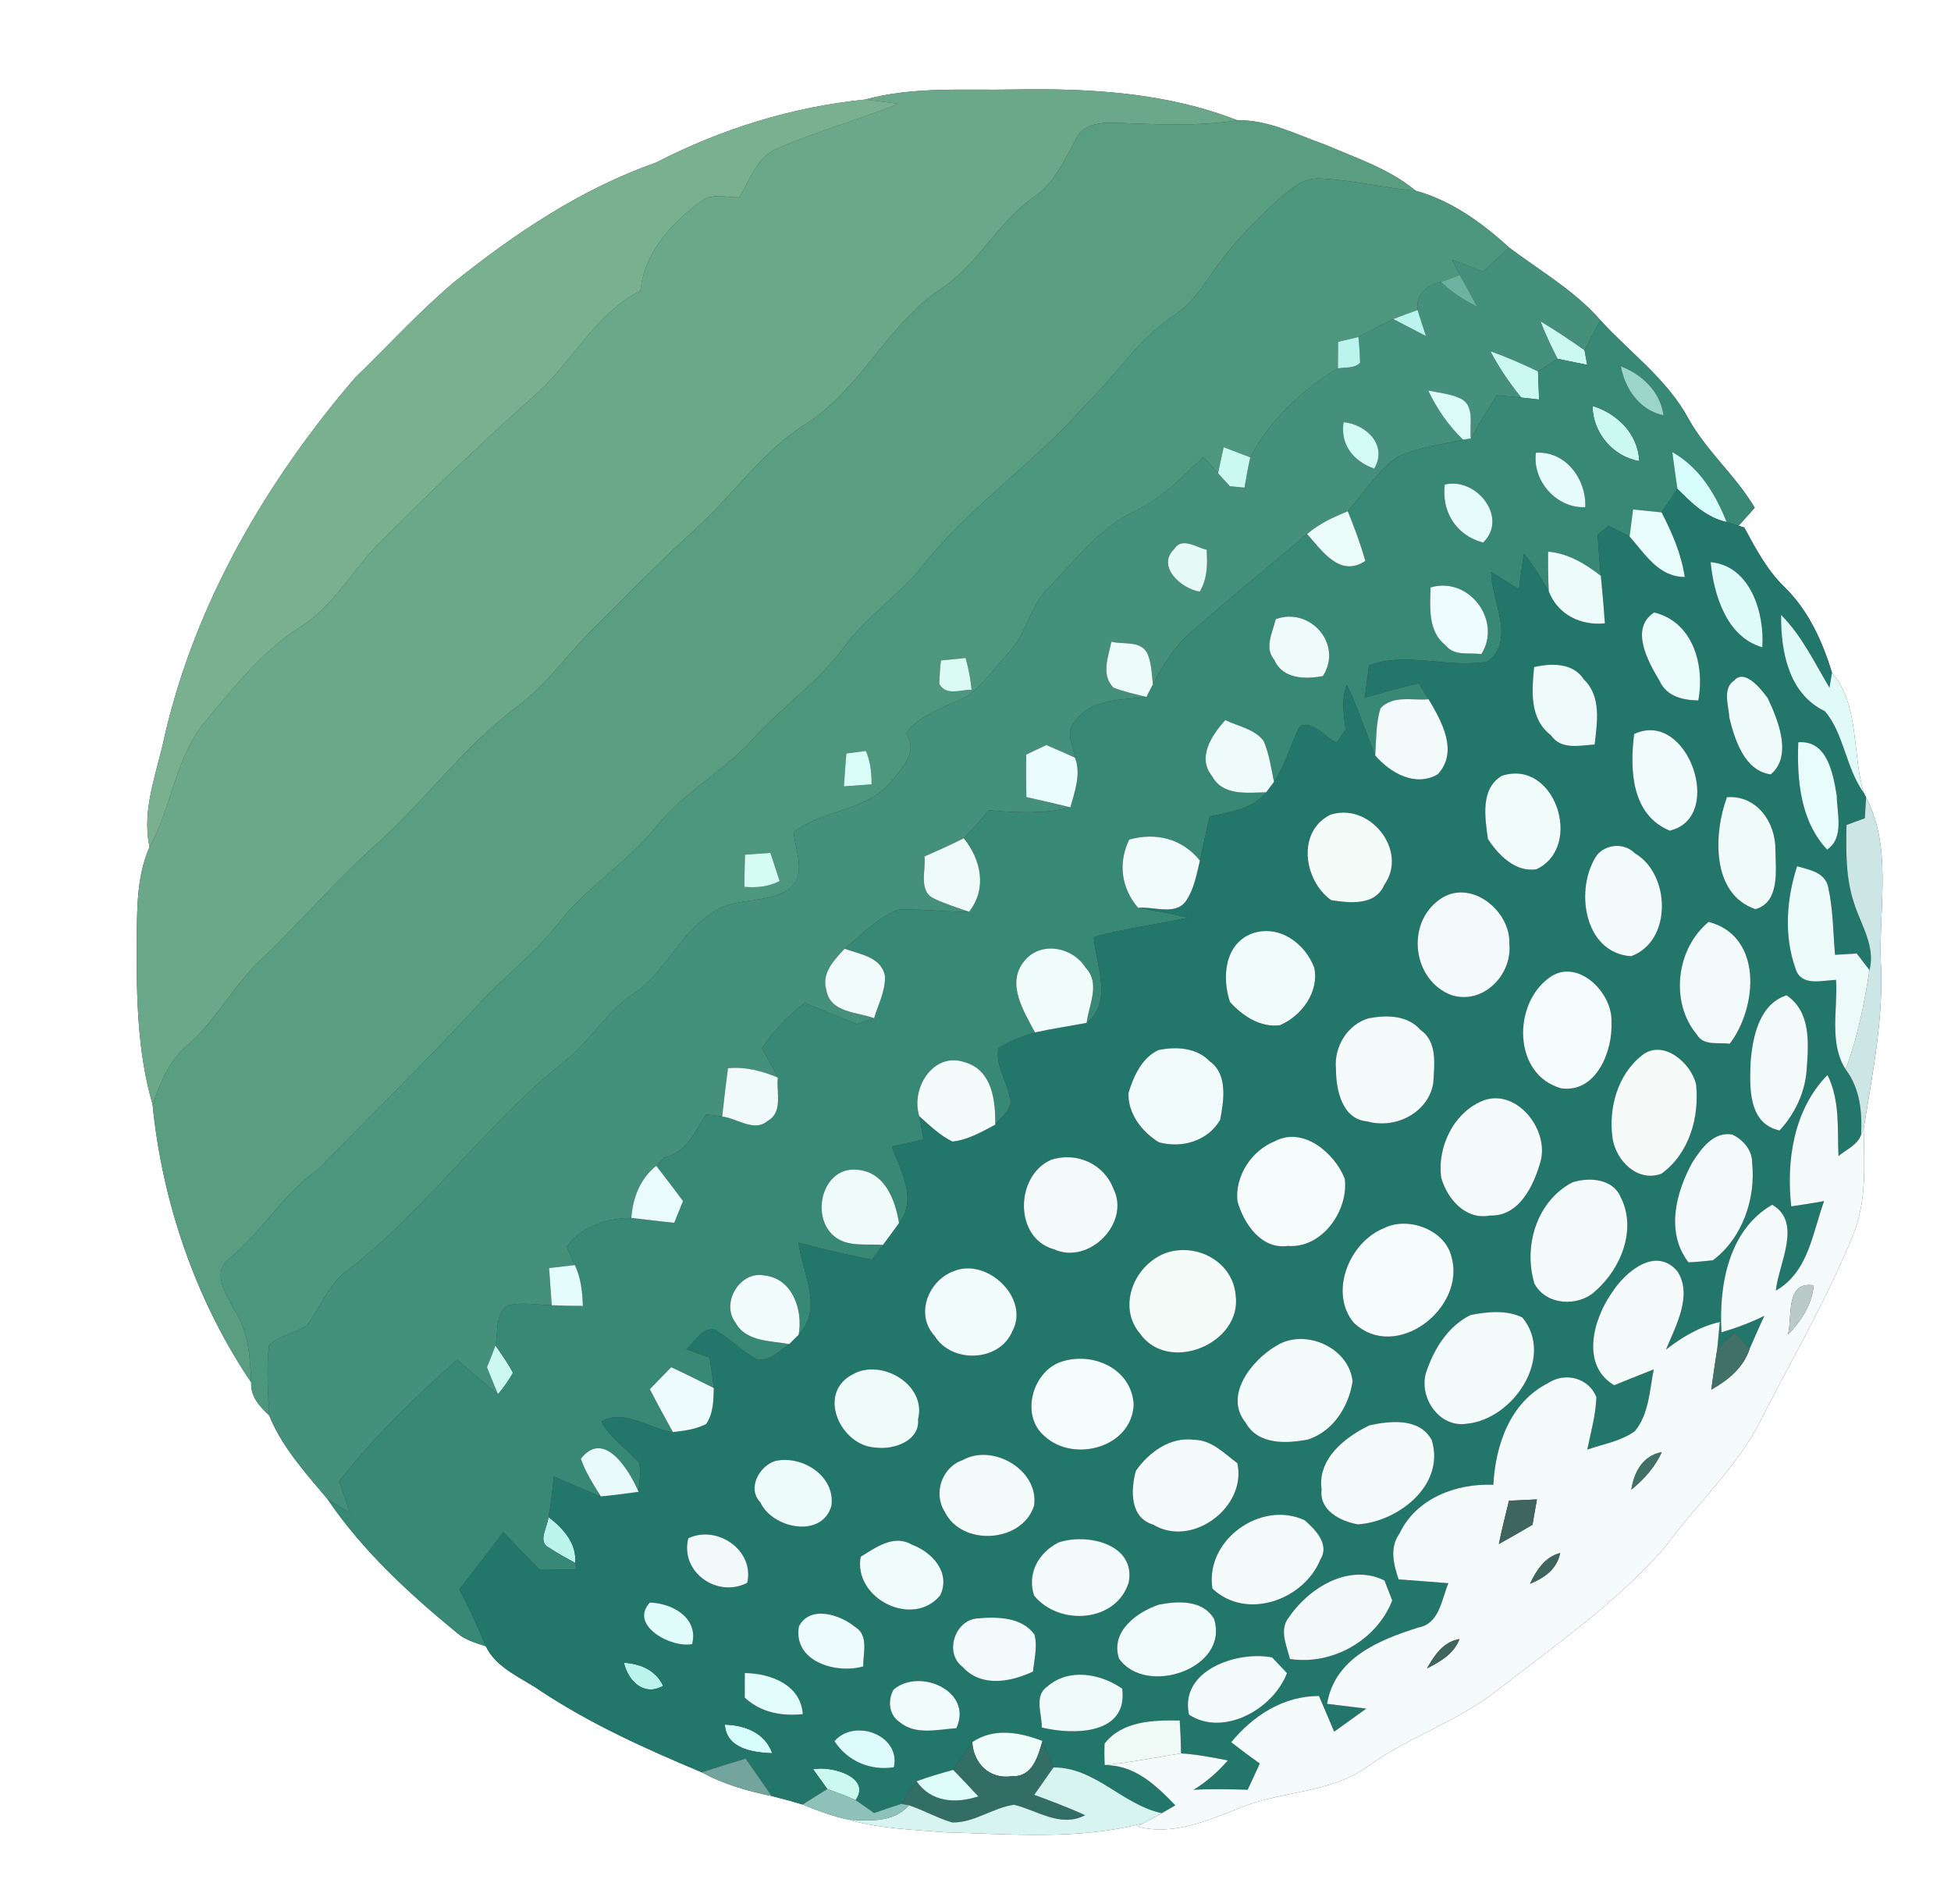 <?xml version="1.0" encoding="UTF-8" ?>
<!DOCTYPE svg PUBLIC "-//W3C//DTD SVG 1.1//EN" "http://www.w3.org/Graphics/SVG/1.1/DTD/svg11.dtd">
<svg width="250pt" height="244pt" viewBox="0 0 250 244" version="1.1" xmlns="http://www.w3.org/2000/svg">
<rect x="0" y="0" width="250" height="244" fill="#333333" stroke="none"/>
<g id="#ffffffff">
<path fill="#ffffff" opacity="1.00" d=" M 0.00 0.00 L 250.00 0.00 L 250.00 244.00 L 0.00 244.00 L 0.00 0.00 M 110.85 12.76 C 101.52 13.69 92.38 16.54 84.05 20.84 C 74.49 24.19 65.99 29.91 58.13 36.20 C 53.64 40.00 49.68 44.37 45.45 48.46 C 34.15 61.67 25.08 77.15 21.12 94.21 C 20.16 98.92 18.11 103.68 19.16 108.54 C 17.43 112.45 17.58 116.83 17.51 121.01 C 17.50 127.87 17.61 134.89 19.55 141.53 C 20.79 154.11 25.10 166.67 32.19 177.17 C 32.08 178.95 33.28 180.26 34.49 181.38 C 36.11 185.40 39.17 188.80 41.95 192.09 C 46.47 198.75 52.42 204.22 58.60 209.29 C 59.64 210.19 60.98 210.54 62.25 210.97 C 63.63 213.84 66.90 215.02 69.37 216.75 C 75.80 220.99 82.83 224.15 89.92 227.12 C 92.71 228.65 95.78 229.53 98.88 230.16 C 100.21 230.49 101.53 230.85 102.85 231.25 C 104.76 232.04 106.72 232.76 108.75 233.19 C 112.75 234.36 116.94 234.46 121.06 234.81 C 129.54 235.03 138.14 235.84 146.46 233.66 L 145.71 234.07 C 150.19 235.28 154.61 233.36 158.71 231.76 C 164.09 229.45 170.43 229.89 175.31 226.34 C 180.46 222.61 186.65 220.66 191.68 216.75 C 199.15 210.94 207.06 205.47 213.32 198.30 C 217.11 193.12 221.91 188.68 225.08 183.05 C 229.24 174.82 233.97 166.85 237.44 158.28 C 239.24 153.97 238.87 149.19 238.81 144.63 C 239.95 137.46 241.44 130.24 240.99 122.94 C 240.81 116.09 242.42 108.41 239.12 102.20 L 238.83 101.61 C 237.28 96.55 238.34 90.46 234.75 86.21 C 233.53 82.21 231.73 78.23 228.70 75.27 C 226.45 73.10 224.97 70.32 223.51 67.60 L 222.78 67.38 C 223.30 66.80 224.33 65.64 224.85 65.07 C 222.41 60.94 218.65 57.81 216.33 53.61 C 213.60 48.57 208.85 45.19 205.07 41.03 C 201.76 37.23 197.34 34.72 193.37 31.72 C 189.95 28.58 185.94 25.68 181.41 24.45 C 178.01 21.63 173.77 20.25 169.77 18.53 C 166.13 17.26 162.50 15.32 158.56 15.42 C 149.54 11.87 139.61 11.30 130.00 11.47 C 123.61 11.60 117.10 11.05 110.85 12.76 Z" />
</g>
<g id="#6ba889ff">
<path fill="#6ba889" opacity="1.00" d=" M 110.85 12.76 C 117.10 11.05 123.61 11.60 130.00 11.47 C 139.61 11.30 149.54 11.87 158.56 15.42 C 153.23 16.24 147.85 15.91 142.48 15.72 C 140.78 15.70 138.72 16.03 137.90 17.75 C 136.40 20.53 135.08 23.55 132.32 25.36 C 127.88 28.55 125.38 33.70 120.88 36.81 C 113.82 41.34 110.44 49.69 103.36 54.26 C 97.64 57.81 93.89 63.53 88.94 67.95 C 84.42 72.09 80.13 76.47 75.80 80.80 C 72.64 83.95 70.05 87.68 66.47 90.40 C 59.76 95.32 54.84 102.15 48.73 107.73 C 43.26 112.59 38.50 118.16 33.21 123.20 C 29.78 126.50 27.60 130.88 23.96 134.00 C 21.67 135.94 20.55 138.78 19.55 141.53 C 17.61 134.89 17.50 127.87 17.51 121.01 C 17.58 116.83 17.43 112.45 19.16 108.54 C 22.07 103.36 22.45 96.99 26.37 92.37 C 30.02 88.03 33.58 83.46 38.43 80.39 C 42.51 77.85 44.87 73.58 48.07 70.15 C 54.55 63.61 61.18 57.22 68.05 51.08 C 73.15 46.85 75.98 40.36 82.06 37.27 C 82.60 32.17 86.28 28.31 90.28 25.49 C 91.66 24.83 93.28 25.32 94.75 25.28 C 96.14 22.96 97.06 19.92 99.85 18.93 C 104.82 16.76 110.07 15.34 115.10 13.31 C 113.68 13.11 112.27 12.92 110.85 12.76 Z" />
</g>
<g id="#78b090ff">
<path fill="#78b090" opacity="1.00" d=" M 84.05 20.84 C 92.38 16.54 101.52 13.69 110.85 12.76 C 112.27 12.92 113.68 13.11 115.10 13.31 C 110.07 15.34 104.82 16.76 99.85 18.93 C 97.06 19.92 96.14 22.96 94.75 25.28 C 93.28 25.32 91.66 24.83 90.28 25.49 C 86.28 28.31 82.60 32.17 82.06 37.27 C 75.98 40.36 73.15 46.85 68.05 51.08 C 61.18 57.22 54.55 63.61 48.07 70.15 C 44.87 73.58 42.51 77.85 38.43 80.39 C 33.58 83.46 30.02 88.03 26.37 92.37 C 22.45 96.99 22.07 103.36 19.16 108.54 C 18.11 103.68 20.16 98.92 21.12 94.21 C 25.08 77.15 34.15 61.67 45.45 48.46 C 49.68 44.37 53.64 40.00 58.13 36.20 C 65.99 29.91 74.49 24.19 84.05 20.84 Z" />
</g>
<g id="#5a9e82ff">
<path fill="#5a9e82" opacity="1.00" d=" M 137.90 17.75 C 138.72 16.03 140.78 15.70 142.48 15.72 C 147.85 15.91 153.23 16.24 158.56 15.42 C 162.50 15.32 166.13 17.26 169.77 18.53 C 173.77 20.25 178.01 21.63 181.41 24.45 C 177.26 24.08 173.18 23.03 169.01 22.87 C 167.11 22.79 165.58 24.08 164.21 25.23 C 160.88 28.22 157.72 31.45 155.20 35.17 C 153.86 37.15 152.42 39.13 150.39 40.47 C 145.84 43.49 142.90 48.22 139.02 51.98 C 132.45 59.46 123.98 65.07 117.87 72.97 C 114.84 76.55 110.84 79.20 108.07 83.04 C 104.81 87.44 100.25 90.58 96.58 94.60 C 92.79 98.85 87.57 101.54 84.00 106.04 C 80.29 110.65 75.07 113.73 71.46 118.43 C 68.43 122.41 64.30 125.31 61.03 129.06 C 54.47 136.15 47.56 142.89 40.84 149.80 C 36.31 152.96 33.56 157.86 29.34 161.35 C 27.05 163.13 29.04 165.96 30.03 167.87 C 31.89 170.62 32.03 173.97 32.19 177.17 C 25.10 166.67 20.79 154.11 19.55 141.53 C 20.55 138.78 21.67 135.94 23.96 134.00 C 27.60 130.88 29.78 126.50 33.21 123.20 C 38.50 118.16 43.26 112.59 48.73 107.73 C 54.84 102.15 59.76 95.32 66.47 90.40 C 70.05 87.68 72.64 83.95 75.80 80.80 C 80.13 76.47 84.42 72.09 88.94 67.95 C 93.89 63.53 97.64 57.81 103.36 54.26 C 110.44 49.69 113.82 41.34 120.88 36.81 C 125.38 33.70 127.88 28.55 132.32 25.36 C 135.08 23.55 136.40 20.53 137.90 17.75 Z" />
</g>
<g id="#4d977eff">
<path fill="#4d977e" opacity="1.00" d=" M 164.21 25.23 C 165.58 24.08 167.11 22.79 169.01 22.87 C 173.18 23.03 177.26 24.08 181.41 24.45 C 185.94 25.68 189.95 28.58 193.37 31.72 C 192.26 32.76 191.15 33.80 190.04 34.83 C 188.72 34.31 187.39 33.80 186.07 33.29 C 186.40 33.95 186.73 34.60 187.07 35.25 C 186.46 35.47 185.25 35.91 184.64 36.13 C 182.86 36.58 181.36 37.72 181.65 39.73 C 180.60 40.10 179.56 40.48 178.53 40.89 C 177.01 41.60 175.56 42.44 174.07 43.18 C 173.20 43.40 172.33 43.61 171.46 43.80 C 171.45 44.94 171.44 46.08 171.44 47.22 C 166.81 49.98 162.74 53.81 160.21 58.61 C 159.07 58.18 157.94 57.74 156.80 57.31 C 156.55 58.42 156.31 59.53 156.08 60.65 C 155.45 59.96 154.82 59.26 154.20 58.57 C 151.53 61.09 148.94 63.82 145.58 65.43 C 140.92 67.55 137.83 71.78 134.34 75.35 C 132.03 77.63 131.58 81.09 129.40 83.46 C 127.68 85.35 126.19 87.47 124.18 89.06 C 121.41 90.58 118.11 91.36 116.06 93.95 C 117.75 96.25 115.62 98.47 114.17 100.19 C 111.02 104.03 105.47 103.69 101.70 106.64 C 101.90 109.05 103.49 112.31 100.98 114.00 C 98.04 115.96 93.98 114.85 91.13 117.08 C 87.06 119.71 85.26 124.59 81.26 127.29 C 77.66 129.66 75.56 133.61 72.13 136.17 C 62.17 144.17 54.76 154.86 44.66 162.71 C 42.10 164.46 41.15 167.53 39.30 169.86 C 37.77 170.86 35.77 171.13 34.46 172.43 C 34.13 175.40 34.34 178.41 34.49 181.38 C 33.28 180.26 32.08 178.95 32.19 177.17 C 32.03 173.97 31.89 170.62 30.03 167.87 C 29.04 165.96 27.05 163.13 29.34 161.35 C 33.56 157.86 36.31 152.96 40.84 149.80 C 47.56 142.89 54.47 136.15 61.03 129.06 C 64.30 125.31 68.43 122.41 71.46 118.43 C 75.07 113.73 80.29 110.65 84.00 106.04 C 87.57 101.54 92.79 98.85 96.58 94.60 C 100.25 90.58 104.81 87.44 108.07 83.04 C 110.84 79.20 114.84 76.55 117.87 72.97 C 123.98 65.07 132.45 59.46 139.02 51.98 C 142.90 48.22 145.84 43.49 150.39 40.47 C 152.42 39.13 153.86 37.15 155.20 35.17 C 157.72 31.45 160.88 28.22 164.21 25.23 M 120.57 84.64 C 120.46 85.63 120.39 86.63 120.36 87.64 C 121.22 89.24 123.09 88.36 124.50 88.40 C 124.37 87.02 124.11 85.65 123.73 84.32 C 122.67 84.43 121.62 84.53 120.57 84.64 M 108.45 96.56 C 108.33 97.96 108.23 99.36 108.14 100.77 C 109.32 100.68 110.50 100.60 111.68 100.52 C 111.70 99.05 111.55 97.58 110.95 96.23 C 110.33 96.31 109.08 96.48 108.45 96.56 M 95.46 109.53 C 95.42 110.90 95.40 112.28 95.38 113.65 C 96.94 113.79 98.49 113.65 99.90 112.90 C 99.51 111.69 99.12 110.49 98.72 109.29 C 97.63 109.36 96.55 109.44 95.46 109.53 Z" />
</g>
<g id="#44907aff">
<path fill="#44907a" opacity="1.00" d=" M 190.04 34.83 C 191.15 33.80 192.26 32.76 193.37 31.72 C 197.34 34.72 201.76 37.23 205.07 41.03 C 204.39 42.32 203.72 43.60 203.04 44.89 C 201.21 43.59 199.34 42.35 197.41 41.19 C 198.04 42.83 198.79 44.42 199.59 45.98 C 198.75 46.52 197.92 47.06 197.08 47.60 C 195.09 46.64 193.07 45.76 190.99 45.02 C 192.10 47.13 193.45 49.10 194.94 50.95 C 193.89 50.85 192.83 50.75 191.78 50.66 C 190.66 52.49 189.54 54.32 188.48 56.18 C 188.25 54.47 189.07 51.91 187.07 51.04 C 185.79 50.45 184.37 50.33 183.01 50.05 C 184.12 52.39 185.61 54.54 187.48 56.35 C 184.74 56.95 181.90 57.31 179.30 58.43 C 176.55 60.19 174.83 63.11 172.71 65.52 C 170.85 66.26 169.02 67.12 167.49 68.44 C 162.60 72.59 157.61 76.62 152.80 80.86 C 150.60 82.71 149.05 85.16 147.73 87.69 C 147.60 86.39 147.55 85.06 147.07 83.84 C 146.26 82.02 143.98 82.63 142.41 82.24 C 142.03 84.18 141.04 86.47 142.69 88.13 C 144.05 88.65 145.49 88.96 146.90 89.32 C 143.67 89.70 139.65 89.51 137.65 92.61 C 136.45 93.89 137.59 95.65 137.75 97.10 C 136.53 96.54 135.30 96.01 134.07 95.48 C 133.43 95.78 132.15 96.40 131.50 96.70 C 131.47 98.52 131.48 100.33 131.52 102.15 C 133.41 102.57 135.29 103.00 137.16 103.46 C 133.75 104.34 130.23 104.14 126.76 103.83 C 125.69 105.04 124.63 106.26 123.50 107.42 C 121.85 108.27 120.15 109.01 118.46 109.76 C 118.67 111.58 117.62 114.26 119.77 115.19 C 121.18 115.87 122.70 116.32 124.18 116.85 C 121.19 116.86 118.21 116.48 115.22 116.56 C 112.48 117.51 110.46 119.81 108.23 121.58 C 106.92 123.00 105.24 124.69 105.88 126.83 C 106.34 129.79 109.80 129.67 112.01 130.48 C 111.46 130.67 110.34 131.05 109.79 131.24 C 107.56 130.35 105.33 129.45 103.13 128.51 C 100.99 130.14 99.11 132.09 97.65 134.35 C 98.34 135.59 99.03 136.82 99.67 138.09 C 97.64 137.24 95.49 136.67 93.28 136.89 C 93.01 138.95 92.76 141.02 92.54 143.09 C 91.86 142.98 91.18 142.90 90.50 142.82 C 89.08 144.98 87.91 147.76 85.11 148.34 C 84.77 148.69 84.42 149.04 84.09 149.40 C 82.02 151.06 81.09 153.48 80.90 156.08 C 77.72 156.09 74.57 157.18 72.60 159.77 C 72.96 160.55 73.31 161.33 73.66 162.12 C 72.56 162.25 71.46 162.37 70.36 162.50 C 70.47 164.09 70.58 165.68 70.70 167.27 C 68.81 167.25 66.87 166.82 65.01 167.31 C 63.39 168.45 63.88 170.72 63.49 172.42 C 63.14 173.36 62.78 174.29 62.40 175.22 C 62.86 176.38 63.33 177.52 63.81 178.68 C 62.03 177.24 60.30 175.75 58.60 174.23 C 53.19 179.04 47.94 184.12 43.45 189.82 C 43.93 191.18 44.40 192.54 44.86 193.90 C 43.88 193.31 42.90 192.72 41.95 192.09 C 39.17 188.80 36.11 185.40 34.49 181.38 C 34.34 178.41 34.13 175.40 34.46 172.43 C 35.77 171.13 37.77 170.86 39.30 169.86 C 41.15 167.53 42.10 164.46 44.66 162.71 C 54.76 154.86 62.17 144.17 72.13 136.17 C 75.56 133.61 77.66 129.66 81.26 127.29 C 85.26 124.59 87.06 119.71 91.13 117.08 C 93.98 114.85 98.04 115.96 100.98 114.00 C 103.49 112.31 101.90 109.05 101.70 106.64 C 105.47 103.69 111.02 104.03 114.17 100.19 C 115.62 98.47 117.75 96.25 116.06 93.95 C 118.11 91.36 121.41 90.58 124.18 89.06 C 126.19 87.47 127.68 85.35 129.40 83.46 C 131.58 81.09 132.03 77.63 134.34 75.35 C 137.83 71.78 140.92 67.55 145.58 65.43 C 148.94 63.82 151.53 61.09 154.20 58.57 C 154.82 59.26 155.45 59.96 156.08 60.65 C 156.46 61.06 157.22 61.89 157.60 62.31 C 158.07 62.35 159.01 62.44 159.47 62.49 C 159.70 61.19 159.92 59.89 160.21 58.61 C 162.74 53.81 166.81 49.98 171.44 47.22 C 172.38 47.02 173.55 47.26 174.28 46.48 C 174.25 45.38 174.18 44.28 174.07 43.18 C 175.56 42.44 177.01 41.60 178.53 40.89 C 179.93 41.61 181.32 42.33 182.72 43.06 C 182.35 41.95 181.99 40.84 181.65 39.73 C 181.36 37.72 182.86 36.58 184.64 36.13 C 186.00 37.44 187.59 38.48 189.29 39.32 C 188.57 37.95 187.83 36.60 187.07 35.25 C 186.73 34.60 186.40 33.95 186.07 33.29 C 187.39 33.80 188.72 34.31 190.04 34.83 M 172.17 54.10 C 171.71 57.01 173.45 59.11 176.09 60.06 C 177.85 57.08 175.10 54.39 172.17 54.10 M 150.47 70.35 C 148.14 72.61 151.40 75.46 153.73 75.82 C 154.73 74.18 154.74 72.29 154.62 70.45 C 153.32 70.18 151.47 68.77 150.47 70.35 Z" />
</g>
<g id="#6cb39fff">
<path fill="#6cb39f" opacity="1.00" d=" M 184.64 36.13 C 185.25 35.91 186.46 35.47 187.07 35.25 C 187.83 36.60 188.57 37.95 189.29 39.32 C 187.59 38.48 186.00 37.44 184.64 36.13 Z" />
</g>
<g id="#baf4edff">
<path fill="#baf4ed" opacity="1.00" d=" M 178.53 40.89 C 179.56 40.48 180.60 40.10 181.65 39.73 C 181.99 40.84 182.35 41.95 182.72 43.06 C 181.32 42.33 179.93 41.61 178.53 40.89 Z" />
<path fill="#baf4ed" opacity="1.00" d=" M 171.46 43.80 C 172.33 43.61 173.20 43.40 174.07 43.18 C 174.18 44.28 174.25 45.38 174.28 46.48 C 173.55 47.26 172.38 47.02 171.44 47.22 C 171.44 46.08 171.45 44.94 171.46 43.80 Z" />
<path fill="#baf4ed" opacity="1.00" d=" M 70.42 198.38 C 68.75 197.59 70.22 195.69 70.27 194.39 C 72.16 195.87 73.90 197.71 73.71 200.30 C 72.61 199.67 71.47 199.09 70.42 198.38 Z" />
<path fill="#baf4ed" opacity="1.00" d=" M 79.95 213.08 C 82.09 213.22 84.01 214.02 84.98 216.04 C 82.54 217.44 80.49 215.45 79.95 213.08 Z" />
</g>
<g id="#cbf9efff">
<path fill="#cbf9ef" opacity="1.00" d=" M 197.41 41.19 C 199.34 42.35 201.21 43.59 203.04 44.89 C 203.13 45.36 203.31 46.29 203.39 46.76 C 202.12 46.50 200.85 46.24 199.59 45.98 C 198.79 44.42 198.04 42.83 197.41 41.19 Z" />
<path fill="#cbf9ef" opacity="1.00" d=" M 190.99 45.02 C 193.07 45.76 195.09 46.64 197.08 47.60 C 197.13 48.80 197.17 50.00 197.22 51.20 C 196.65 51.14 195.51 51.02 194.94 50.95 C 193.45 49.10 192.10 47.13 190.99 45.02 Z" />
<path fill="#cbf9ef" opacity="1.00" d=" M 204.06 52.01 C 207.26 53.01 209.89 55.60 210.06 59.09 C 206.66 58.51 204.10 55.45 204.06 52.01 Z" />
<path fill="#cbf9ef" opacity="1.00" d=" M 156.80 57.31 C 157.94 57.74 159.07 58.18 160.21 58.61 C 159.92 59.89 159.70 61.19 159.47 62.49 C 159.01 62.44 158.07 62.35 157.60 62.31 C 157.22 61.89 156.46 61.06 156.08 60.65 C 156.31 59.53 156.55 58.42 156.80 57.31 Z" />
<path fill="#cbf9ef" opacity="1.00" d=" M 62.40 175.22 C 62.78 174.29 63.14 173.36 63.49 172.42 C 64.27 173.56 65.09 174.69 65.73 175.93 C 65.18 176.90 64.54 177.82 63.81 178.68 C 63.33 177.52 62.86 176.38 62.40 175.22 Z" />
<path fill="#cbf9ef" opacity="1.00" d=" M 104.19 226.73 C 106.52 226.25 111.71 227.73 109.64 230.69 C 108.45 230.16 107.23 229.70 106.01 229.26 C 105.40 228.41 104.79 227.57 104.19 226.73 Z" />
</g>
<g id="#378874ff">
<path fill="#378874" opacity="1.00" d=" M 205.07 41.03 C 208.85 45.19 213.60 48.57 216.33 53.61 C 218.65 57.81 222.41 60.94 224.85 65.07 C 224.33 65.64 223.30 66.80 222.78 67.38 C 222.40 67.26 221.63 67.02 221.25 66.90 C 219.82 63.30 217.76 59.89 214.29 57.94 C 214.49 59.51 214.71 61.08 214.94 62.64 C 214.26 63.65 213.58 64.66 212.91 65.66 C 211.69 65.54 210.48 65.41 209.26 65.29 C 209.11 66.44 208.96 67.60 208.81 68.75 C 207.91 68.27 207.00 67.84 206.09 67.40 C 205.74 67.68 205.06 68.25 204.72 68.53 C 204.83 70.29 204.96 72.04 205.13 73.80 C 203.14 72.24 200.94 70.92 198.37 70.69 C 198.36 72.38 198.36 74.08 198.46 75.78 C 197.52 74.08 196.46 72.46 195.27 70.94 C 195.03 72.46 194.83 73.99 194.64 75.53 C 193.45 74.77 192.27 74.03 191.08 73.29 C 191.08 77.02 194.28 81.95 190.66 84.77 C 185.61 85.71 180.39 83.45 175.42 85.26 C 175.25 86.63 175.07 88.01 174.89 89.39 C 177.18 88.75 179.47 88.14 181.78 87.54 C 182.10 88.06 182.74 89.10 183.06 89.61 C 180.99 89.79 178.46 89.05 176.88 90.78 C 176.30 92.73 176.35 94.80 176.22 96.81 C 174.99 93.80 174.01 90.69 172.58 87.77 C 171.85 89.61 172.21 91.60 172.42 93.50 C 172.14 93.92 171.58 94.76 171.30 95.18 C 169.80 94.57 168.23 92.23 166.55 93.07 C 165.37 95.41 164.72 98.00 163.25 100.19 C 162.88 98.43 162.64 96.61 161.92 94.95 C 160.74 93.41 158.66 93.08 157.00 92.28 C 155.32 94.18 153.33 97.04 155.32 99.47 C 156.70 102.03 159.81 101.57 162.24 101.54 C 160.48 103.74 157.55 104.04 155.00 104.64 C 154.57 106.52 154.17 108.40 153.76 110.29 C 151.49 107.46 148.12 106.64 144.70 107.59 C 143.24 110.60 143.67 113.81 145.84 116.34 C 147.99 116.69 150.12 117.12 152.25 117.59 C 148.24 118.52 144.11 118.92 140.16 120.11 C 140.45 123.74 142.66 128.32 139.24 131.08 C 139.53 128.75 141.04 126.02 139.11 124.01 C 137.42 121.32 133.29 120.54 131.21 123.21 C 128.90 126.06 131.21 129.62 132.62 132.31 C 130.99 132.81 129.36 133.39 127.93 134.34 C 127.53 136.50 129.00 138.49 129.37 140.57 C 129.97 142.07 128.27 143.07 127.53 144.13 C 127.57 141.05 127.15 137.14 123.64 136.13 C 119.60 134.72 116.65 139.48 117.80 143.05 C 117.97 144.04 118.16 145.03 118.35 146.02 C 116.99 146.32 115.64 146.63 114.28 146.93 C 115.40 150.05 117.61 153.63 115.20 156.73 C 114.71 153.76 113.41 150.24 109.92 149.91 C 105.48 149.39 103.81 155.65 106.76 158.31 C 108.49 159.89 111.00 159.36 113.14 159.54 C 112.79 160.01 112.07 160.96 111.71 161.43 C 108.56 160.81 105.43 160.08 102.32 159.25 C 102.81 163.14 105.55 167.67 102.34 171.05 C 102.91 167.92 101.58 163.87 98.00 163.46 C 94.83 162.78 92.30 166.99 94.27 169.53 C 95.59 171.96 98.75 171.80 101.12 172.25 C 99.90 173.08 98.71 174.39 97.11 174.27 C 95.14 173.20 93.56 171.58 91.66 170.41 C 89.94 170.01 89.08 172.00 87.93 172.90 C 88.93 173.26 89.93 173.61 90.93 173.97 C 91.12 175.27 91.32 176.57 91.47 177.88 C 89.66 176.97 87.85 176.07 86.01 175.21 C 85.10 176.14 84.18 177.08 83.27 178.02 C 84.22 179.87 85.21 181.70 86.22 183.52 C 83.21 183.14 79.92 180.44 77.06 182.18 C 78.18 184.32 80.30 185.62 81.85 187.40 C 82.26 188.62 81.86 189.92 81.83 191.18 C 80.67 188.50 77.45 183.07 74.43 186.94 C 75.03 188.67 76.02 190.23 77.00 191.77 C 74.95 190.98 72.96 190.07 70.96 189.21 C 70.78 190.94 70.65 192.68 70.27 194.39 C 70.22 195.69 68.75 197.59 70.42 198.38 C 71.47 199.09 72.61 199.67 73.71 200.30 L 73.84 201.12 C 72.28 201.14 70.72 201.16 69.16 201.18 C 67.59 199.59 66.03 197.98 64.49 196.36 C 62.64 198.82 60.75 201.24 58.87 203.67 C 60.12 206.05 61.24 208.49 62.25 210.97 C 60.98 210.54 59.64 210.19 58.60 209.29 C 52.42 204.22 46.47 198.75 41.95 192.09 C 42.90 192.72 43.88 193.31 44.86 193.90 C 44.40 192.54 43.93 191.18 43.45 189.82 C 47.94 184.12 53.19 179.04 58.60 174.23 C 60.30 175.75 62.03 177.24 63.81 178.68 C 64.54 177.82 65.18 176.90 65.73 175.93 C 65.09 174.69 64.27 173.56 63.49 172.42 C 63.88 170.72 63.39 168.45 65.01 167.31 C 66.87 166.82 68.81 167.25 70.70 167.27 C 72.03 167.33 73.36 167.35 74.69 167.36 C 74.63 165.57 74.45 163.76 73.66 162.12 C 73.31 161.33 72.96 160.55 72.60 159.77 C 74.57 157.18 77.72 156.09 80.90 156.08 C 82.73 156.28 84.56 156.53 86.40 156.70 C 86.68 156.00 87.24 154.62 87.52 153.92 C 86.40 152.39 85.24 150.90 84.09 149.40 C 84.42 149.04 84.77 148.69 85.11 148.34 C 87.91 147.76 89.08 144.98 90.50 142.82 C 91.18 142.90 91.86 142.98 92.54 143.09 C 94.46 143.29 96.60 145.14 98.36 143.65 C 100.38 142.54 99.46 139.94 99.67 138.09 C 99.03 136.82 98.34 135.59 97.65 134.35 C 99.11 132.09 100.99 130.14 103.13 128.51 C 105.33 129.45 107.56 130.35 109.79 131.24 C 110.34 131.05 111.46 130.67 112.01 130.48 C 112.53 128.71 113.48 126.98 113.40 125.10 C 112.96 122.62 110.17 122.30 108.23 121.58 C 110.46 119.81 112.48 117.51 115.22 116.56 C 118.21 116.48 121.19 116.86 124.18 116.85 C 126.51 113.85 125.72 110.20 123.50 107.42 C 124.63 106.26 125.69 105.04 126.76 103.83 C 130.23 104.14 133.75 104.34 137.16 103.46 C 137.72 101.39 138.56 99.23 137.75 97.10 C 137.59 95.65 136.45 93.89 137.65 92.61 C 139.65 89.51 143.67 89.70 146.90 89.32 C 147.11 88.91 147.52 88.10 147.73 87.69 C 149.05 85.16 150.60 82.71 152.80 80.86 C 157.61 76.62 162.60 72.59 167.49 68.44 C 169.42 70.59 171.71 74.07 174.96 71.88 C 174.33 69.72 173.56 67.60 172.71 65.52 C 174.83 63.11 176.55 60.19 179.30 58.43 C 181.90 57.31 184.74 56.95 187.48 56.35 L 188.48 56.18 C 189.54 54.32 190.66 52.49 191.78 50.66 C 192.83 50.75 193.89 50.85 194.94 50.95 C 195.51 51.02 196.65 51.14 197.22 51.20 C 197.17 50.00 197.13 48.80 197.08 47.60 C 197.92 47.06 198.75 46.52 199.59 45.98 C 200.85 46.24 202.12 46.50 203.39 46.76 C 203.31 46.29 203.13 45.36 203.04 44.89 C 203.72 43.60 204.39 42.32 205.07 41.03 M 207.69 46.94 C 208.22 49.85 210.13 52.61 213.17 53.22 C 212.74 50.19 210.45 48.00 207.69 46.94 M 204.06 52.01 C 204.10 55.45 206.66 58.51 210.06 59.09 C 209.89 55.60 207.26 53.01 204.06 52.01 M 196.81 58.02 C 196.33 61.62 199.47 65.18 203.14 64.99 C 203.29 61.42 200.63 57.77 196.81 58.02 M 185.13 62.10 C 184.70 65.59 186.60 68.63 190.05 69.53 C 193.34 66.32 189.15 61.10 185.13 62.10 M 183.31 75.28 C 183.24 77.87 182.96 80.93 185.26 82.72 C 186.36 84.12 188.28 83.60 189.82 83.83 C 192.53 79.52 188.21 73.82 183.31 75.28 M 163.47 79.35 C 163.09 81.03 161.95 82.99 163.29 84.56 C 164.35 87.03 167.25 87.07 169.51 86.64 C 172.14 82.58 167.88 77.72 163.47 79.35 Z" />
</g>
<g id="#9bd4c8ff">
<path fill="#9bd4c8" opacity="1.00" d=" M 207.69 46.94 C 210.45 48.00 212.74 50.19 213.17 53.22 C 210.13 52.61 208.22 49.85 207.69 46.94 Z" />
</g>
<g id="#dbfbf7ff">
<path fill="#dbfbf7" opacity="1.00" d=" M 183.01 50.05 C 184.37 50.33 185.79 50.45 187.07 51.04 C 189.07 51.91 188.25 54.47 188.48 56.18 L 187.48 56.35 C 185.61 54.54 184.12 52.39 183.01 50.05 Z" />
</g>
<g id="#d2fcf3ff">
<path fill="#d2fcf3" opacity="1.00" d=" M 172.17 54.10 C 175.10 54.39 177.85 57.08 176.09 60.06 C 173.45 59.11 171.71 57.01 172.17 54.10 Z" />
</g>
<g id="#e5fcfaff">
<path fill="#e5fcfa" opacity="1.00" d=" M 196.81 58.02 C 200.63 57.77 203.29 61.42 203.14 64.99 C 199.47 65.18 196.33 61.62 196.81 58.02 Z" />
</g>
<g id="#d6fcfbff">
<path fill="#d6fcfb" opacity="1.00" d=" M 214.29 57.94 C 217.76 59.89 219.82 63.30 221.25 66.90 C 218.66 66.33 216.74 64.47 214.94 62.64 C 214.71 61.08 214.49 59.51 214.29 57.94 Z" />
<path fill="#d6fcfb" opacity="1.00" d=" M 92.88 221.01 C 95.46 221.08 98.04 222.07 98.95 224.68 C 96.48 224.58 93.10 224.12 92.88 221.01 Z" />
</g>
<g id="#e5fcfbff">
<path fill="#e5fcfb" opacity="1.00" d=" M 185.13 62.10 C 189.15 61.10 193.34 66.32 190.05 69.53 C 186.60 68.63 184.70 65.59 185.13 62.10 Z" />
</g>
<g id="#23776aff">
<path fill="#23776a" opacity="1.00" d=" M 212.91 65.66 C 213.58 64.66 214.26 63.65 214.94 62.64 C 216.74 64.47 218.66 66.33 221.25 66.90 C 221.63 67.02 222.40 67.26 222.78 67.38 L 223.51 67.60 C 224.97 70.32 226.45 73.10 228.70 75.27 C 231.73 78.23 233.53 82.21 234.75 86.21 C 234.67 86.69 234.51 87.65 234.43 88.13 C 232.51 84.93 230.90 81.48 228.23 78.81 C 228.18 83.47 229.19 88.93 233.84 91.14 C 236.31 94.05 236.52 98.44 238.83 101.61 L 239.12 102.20 C 239.07 103.09 239.02 103.97 238.96 104.86 C 238.37 105.08 237.20 105.50 236.61 105.72 C 236.55 109.03 236.49 112.43 237.54 115.62 C 238.41 118.47 240.35 121.20 239.56 124.33 C 239.15 123.79 238.33 122.72 237.92 122.19 C 236.99 122.25 236.06 122.31 235.14 122.36 C 234.89 119.45 234.90 116.49 234.25 113.63 C 233.81 111.75 231.82 111.47 230.28 111.01 C 228.93 115.17 228.57 119.87 230.05 124.04 C 230.73 126.48 233.41 125.64 235.27 125.57 C 235.51 129.38 234.34 133.63 236.50 137.05 C 238.34 139.46 238.63 142.50 238.48 145.44 C 238.00 146.76 236.58 147.30 235.58 148.16 C 235.43 144.65 235.79 141.00 234.17 137.76 C 229.85 142.19 228.87 148.67 229.53 154.60 C 230.93 154.39 232.34 154.18 233.74 153.92 C 232.24 158.03 231.74 163.01 227.55 165.40 C 227.92 161.92 231.00 156.65 227.09 154.39 C 221.46 157.63 220.24 164.79 220.59 170.74 C 222.47 170.18 224.33 169.50 226.09 168.62 C 225.43 170.01 224.83 171.42 224.21 172.82 C 223.55 172.14 222.90 171.46 222.24 170.78 C 221.51 171.46 220.78 172.15 220.05 172.84 C 220.13 171.99 220.29 170.28 220.37 169.42 C 217.80 169.99 215.54 171.36 213.48 172.95 C 214.72 169.91 216.92 166.03 214.96 162.94 C 212.20 159.65 208.28 162.96 206.58 165.61 C 204.17 169.00 202.49 174.93 206.84 177.52 C 208.53 176.83 210.22 176.16 211.91 175.49 C 211.37 178.17 211.31 181.21 209.48 183.41 C 207.69 184.70 205.43 185.06 203.39 185.77 C 203.85 183.55 204.48 181.34 204.56 179.06 C 203.60 176.55 200.52 175.80 198.37 177.25 C 193.51 179.68 191.62 185.18 191.36 190.28 C 186.61 190.07 181.44 192.01 179.32 196.55 C 178.03 198.33 178.57 200.49 179.22 202.40 C 181.34 202.56 183.47 202.71 185.60 202.89 C 184.70 205.01 184.46 208.09 181.71 208.58 C 176.73 210.15 171.01 212.48 170.05 218.35 C 171.72 218.56 173.40 218.76 175.08 218.96 C 173.70 219.94 172.34 220.94 170.96 221.92 C 170.31 220.39 169.67 218.86 169.01 217.34 C 164.46 217.34 160.57 219.85 157.77 223.27 C 158.97 224.21 160.19 225.12 161.43 226.00 C 160.91 227.12 160.39 228.24 159.88 229.36 C 157.57 229.29 155.25 229.23 152.93 229.37 C 154.60 228.36 156.06 227.07 157.33 225.60 C 155.35 225.22 153.36 224.82 151.34 224.70 C 151.32 223.29 151.26 221.89 151.17 220.49 C 147.78 220.43 143.83 220.52 141.54 223.44 C 141.50 224.36 141.51 225.28 141.56 226.20 C 145.42 226.18 148.12 228.77 150.61 231.36 C 150.18 231.61 149.31 232.11 148.87 232.36 C 143.81 231.27 140.32 226.46 134.99 226.50 C 134.51 225.38 134.03 224.25 133.58 223.11 C 130.65 221.98 127.38 221.38 124.59 223.25 C 123.75 224.42 122.96 225.62 122.14 226.81 C 120.56 227.25 118.99 227.70 117.45 228.27 C 116.76 229.21 116.12 230.18 115.50 231.17 C 114.33 231.54 113.17 231.93 112.01 232.34 C 111.23 231.78 110.44 231.23 109.64 230.69 C 111.71 227.73 106.52 226.25 104.19 226.73 C 104.79 227.57 105.40 228.41 106.01 229.26 C 104.96 229.92 103.90 230.58 102.85 231.25 C 101.53 230.85 100.21 230.49 98.88 230.16 C 97.77 228.56 96.66 226.96 95.55 225.37 C 93.67 225.93 91.79 226.51 89.92 227.12 C 82.83 224.15 75.80 220.99 69.37 216.75 C 66.90 215.02 63.63 213.84 62.25 210.97 C 61.24 208.49 60.12 206.05 58.87 203.67 C 60.75 201.24 62.64 198.82 64.49 196.36 C 66.03 197.98 67.59 199.59 69.16 201.18 C 70.72 201.16 72.28 201.14 73.84 201.12 L 73.71 200.30 C 73.90 197.71 72.16 195.87 70.27 194.39 C 70.65 192.68 70.78 190.94 70.96 189.21 C 72.96 190.07 74.95 190.98 77.00 191.77 C 78.61 191.62 80.22 191.39 81.83 191.18 C 81.86 189.92 82.26 188.62 81.85 187.40 C 80.30 185.62 78.18 184.32 77.06 182.18 C 79.92 180.44 83.21 183.14 86.22 183.52 C 87.67 183.36 89.16 183.17 90.48 182.50 C 91.42 181.14 91.42 179.46 91.47 177.88 C 91.32 176.57 91.12 175.27 90.93 173.97 C 89.93 173.61 88.93 173.26 87.93 172.90 C 89.08 172.00 89.94 170.01 91.66 170.41 C 93.56 171.58 95.14 173.20 97.11 174.27 C 98.71 174.39 99.90 173.08 101.12 172.25 C 101.42 171.95 102.04 171.35 102.34 171.05 C 105.55 167.67 102.81 163.14 102.32 159.25 C 105.43 160.08 108.56 160.81 111.71 161.43 C 112.07 160.96 112.79 160.01 113.14 159.54 C 113.84 158.61 114.52 157.67 115.20 156.73 C 117.61 153.63 115.40 150.05 114.28 146.93 C 115.64 146.63 116.99 146.32 118.35 146.02 C 118.16 145.03 117.97 144.04 117.80 143.05 C 119.14 144.22 120.42 145.51 122.05 146.29 C 124.04 146.08 125.80 145.04 127.53 144.13 C 128.27 143.07 129.97 142.07 129.37 140.57 C 129.00 138.49 127.53 136.50 127.93 134.34 C 129.36 133.39 130.99 132.81 132.62 132.31 C 134.81 131.82 137.04 131.50 139.24 131.08 C 142.66 128.32 140.45 123.74 140.16 120.11 C 144.11 118.92 148.24 118.52 152.25 117.59 C 150.12 117.12 147.99 116.69 145.84 116.34 C 147.95 116.12 150.91 117.50 152.17 115.14 C 153.07 113.67 153.35 111.94 153.76 110.29 C 154.17 108.40 154.57 106.52 155.00 104.64 C 157.55 104.04 160.48 103.74 162.24 101.54 C 162.49 101.20 163.00 100.53 163.25 100.19 C 164.72 98.00 165.37 95.41 166.55 93.07 C 168.23 92.23 169.80 94.57 171.30 95.18 C 171.58 94.76 172.14 93.92 172.42 93.50 C 172.21 91.60 171.85 89.61 172.58 87.77 C 174.01 90.69 174.99 93.80 176.22 96.81 C 178.14 99.05 181.35 100.90 184.23 99.23 C 186.94 96.32 184.72 92.42 183.06 89.61 C 182.74 89.10 182.10 88.06 181.78 87.54 C 179.47 88.14 177.18 88.75 174.89 89.39 C 175.07 88.01 175.25 86.63 175.42 85.26 C 180.39 83.45 185.61 85.71 190.66 84.77 C 194.28 81.95 191.08 77.02 191.08 73.29 C 192.27 74.03 193.45 74.77 194.64 75.53 C 194.83 73.99 195.03 72.46 195.27 70.94 C 196.46 72.46 197.52 74.08 198.46 75.78 C 199.60 78.76 202.56 80.21 205.65 79.88 C 205.51 77.85 205.33 75.82 205.13 73.80 C 204.96 72.04 204.83 70.29 204.72 68.53 C 205.06 68.25 205.74 67.68 206.09 67.40 C 207.00 67.84 207.91 68.27 208.81 68.75 C 210.79 70.98 212.51 73.93 215.88 73.94 C 215.45 71.01 214.27 68.28 212.91 65.66 M 219.20 72.04 C 219.61 76.27 221.25 81.64 225.82 82.95 C 226.13 78.58 224.30 72.50 219.20 72.04 M 212.69 87.32 C 213.61 89.27 215.65 89.73 217.62 89.76 C 218.47 85.25 216.95 79.69 211.96 78.49 C 208.79 80.54 211.20 84.83 212.69 87.32 M 196.58 85.48 C 196.28 88.54 195.97 92.12 198.73 94.22 C 200.05 96.14 202.38 95.53 204.34 95.41 C 204.65 92.59 205.24 89.28 202.96 87.07 C 201.55 84.91 198.81 84.98 196.58 85.48 M 222.21 87.21 C 220.66 88.26 221.53 90.46 221.60 91.99 C 222.30 94.83 223.54 98.78 226.90 99.24 C 229.72 96.90 227.85 92.30 226.52 89.47 C 225.65 88.29 223.57 85.65 222.21 87.21 M 209.40 94.07 C 208.83 98.59 209.02 104.42 213.96 106.45 C 221.13 104.78 216.25 90.80 209.40 94.07 M 230.43 95.12 C 230.25 99.92 230.67 105.18 234.13 108.88 C 236.36 107.35 235.38 104.22 235.36 101.96 C 234.89 99.15 234.17 94.84 230.43 95.12 M 192.45 99.42 C 189.65 101.07 190.29 104.82 190.66 107.51 C 191.99 109.57 194.23 111.85 196.90 111.39 C 202.98 108.50 199.25 97.18 192.45 99.42 M 221.29 102.16 C 219.57 106.83 219.26 114.58 224.94 116.51 C 228.09 115.63 227.54 111.51 227.50 108.95 C 227.56 105.40 225.12 101.88 221.29 102.16 M 170.45 104.42 C 166.13 106.60 167.06 112.85 170.58 115.36 C 172.94 115.72 176.24 116.11 177.38 113.40 C 180.53 108.99 175.47 102.73 170.45 104.42 M 204.66 109.54 C 201.73 113.77 202.89 122.14 209.01 122.54 C 214.32 120.61 214.06 112.02 209.51 109.36 C 208.17 108.00 205.90 108.12 204.66 109.54 M 184.43 115.30 C 180.09 118.42 181.02 125.68 186.02 127.54 C 190.04 128.78 193.78 124.95 193.41 121.00 C 193.62 116.64 188.29 112.45 184.43 115.30 M 160.51 119.60 C 156.92 120.91 156.55 125.23 157.60 128.39 C 159.19 130.17 161.51 131.72 164.01 131.38 C 166.78 130.20 169.05 127.13 168.41 124.02 C 167.22 120.87 163.94 118.47 160.51 119.60 M 217.43 132.58 C 218.32 134.08 220.20 133.55 221.65 133.76 C 225.21 129.08 225.92 119.98 218.95 118.14 C 214.79 121.54 213.95 128.42 217.43 132.58 M 198.46 125.34 C 193.80 128.76 193.88 137.73 200.04 139.47 C 204.55 140.12 206.70 134.65 206.49 130.97 C 206.69 127.17 202.02 122.60 198.46 125.34 M 224.33 135.96 C 224.19 139.21 223.95 143.99 228.03 144.87 C 230.02 142.72 231.32 139.96 231.51 137.02 C 231.75 133.70 232.08 129.66 228.92 127.55 C 225.46 128.68 224.61 132.77 224.33 135.96 M 175.40 130.49 C 172.66 131.26 170.90 134.18 171.19 136.99 C 171.19 139.63 171.95 143.44 175.20 143.71 C 178.79 144.73 183.04 142.62 183.66 138.79 C 183.79 136.47 184.23 133.52 182.03 132.00 C 180.39 130.09 177.69 130.05 175.40 130.49 M 148.47 134.56 C 146.35 135.50 145.24 137.94 144.61 140.05 C 144.49 142.69 146.34 145.07 148.51 146.39 C 151.47 147.19 154.78 146.23 156.36 143.49 C 156.81 141.02 157.37 137.69 155.01 136.01 C 153.35 134.25 150.71 134.10 148.47 134.56 M 210.42 135.23 C 207.24 137.72 206.06 142.10 206.65 145.99 C 207.15 148.82 209.87 151.54 212.90 150.41 C 216.45 147.84 217.77 143.20 217.34 139.00 C 216.73 136.22 213.10 133.11 210.42 135.23 M 190.26 140.96 C 186.34 142.39 184.13 146.92 184.68 150.93 C 185.45 153.66 187.81 156.39 190.94 155.77 C 194.66 155.91 196.53 151.94 197.39 148.90 C 198.55 144.92 194.53 139.60 190.26 140.96 M 163.36 146.25 C 160.37 147.43 158.20 150.75 158.57 153.97 C 159.38 156.82 161.62 160.14 165.01 159.67 C 169.42 160.03 172.83 155.11 172.32 151.06 C 171.03 147.77 166.98 144.31 163.36 146.25 M 216.87 148.94 C 214.73 152.82 213.41 157.94 216.36 161.77 C 217.41 161.72 218.45 161.63 219.50 161.50 C 223.27 158.67 225.00 153.62 224.52 149.01 C 224.55 147.41 223.35 146.03 221.96 145.39 C 219.56 144.98 218.01 147.19 216.87 148.94 M 134.62 148.66 C 130.07 150.73 129.92 158.68 135.06 160.10 C 139.53 162.14 144.91 156.72 142.66 152.31 C 141.44 149.10 137.83 147.54 134.62 148.66 M 201.48 151.52 C 196.91 153.92 195.17 159.70 196.62 164.49 C 198.10 167.31 202.27 167.52 204.45 165.43 C 207.72 162.58 209.77 157.50 207.67 153.41 C 206.66 151.03 203.63 150.83 201.48 151.52 M 177.37 157.38 C 172.90 159.13 170.24 165.66 173.48 169.52 C 178.89 174.64 187.89 167.62 185.99 161.06 C 185.18 157.59 180.42 155.84 177.37 157.38 M 149.45 160.55 C 145.39 162.00 143.09 167.39 146.09 170.92 C 149.78 176.10 159.17 172.16 158.34 166.00 C 157.99 161.71 153.38 159.23 149.45 160.55 M 122.24 162.89 C 118.97 164.06 117.21 168.44 119.75 171.18 C 121.92 174.76 128.04 174.56 129.71 170.63 C 132.03 166.39 126.49 161.13 122.24 162.89 M 188.47 168.51 C 185.50 169.94 183.66 173.00 182.69 176.04 C 181.86 179.23 184.49 183.01 187.96 182.45 C 193.86 181.91 199.28 173.95 195.08 168.84 C 193.06 167.84 190.62 168.10 188.47 168.51 M 163.48 172.50 C 160.38 174.35 156.78 178.84 159.62 182.32 C 161.21 185.18 164.83 185.01 167.60 184.48 C 170.81 183.45 172.84 180.25 173.32 177.03 C 172.86 172.62 167.11 170.15 163.48 172.50 M 135.56 174.67 C 132.10 176.25 130.84 181.59 133.90 184.09 C 137.61 187.48 145.03 185.51 145.27 180.00 C 145.01 175.22 139.65 173.01 135.56 174.67 M 109.31 176.10 C 104.56 178.50 107.69 185.33 112.24 185.51 C 114.52 185.81 117.89 184.67 117.64 181.88 C 118.78 177.43 112.92 174.06 109.31 176.10 M 175.50 182.65 C 172.34 184.16 168.78 186.97 169.35 190.90 C 169.01 193.57 171.80 194.98 174.02 195.35 C 179.20 195.00 185.24 190.28 183.46 184.54 C 181.89 181.68 178.21 182.07 175.50 182.65 M 145.55 188.49 C 144.88 190.92 144.76 194.48 147.74 195.37 C 152.72 198.43 159.81 193.15 158.55 187.51 C 156.88 186.26 155.24 184.52 153.00 184.51 C 149.96 184.10 147.20 186.11 145.55 188.49 M 99.33 187.23 C 97.32 187.85 95.69 190.73 97.42 192.51 C 98.98 195.91 105.34 197.20 106.54 192.97 C 107.06 189.15 102.79 186.44 99.33 187.23 M 123.34 187.12 C 120.69 188.03 119.56 191.37 121.05 193.72 C 123.20 198.18 130.92 197.77 132.50 192.99 C 133.20 188.39 127.20 184.92 123.34 187.12 M 155.36 203.58 C 159.71 207.71 167.09 205.04 169.20 199.84 C 170.41 197.91 168.55 196.02 167.19 194.83 C 161.56 192.18 154.36 197.41 155.36 203.58 M 88.20 197.13 C 87.10 201.45 91.90 204.84 95.75 202.84 C 96.72 198.67 91.87 195.37 88.20 197.13 M 135.61 197.68 C 133.08 198.98 131.57 201.66 132.51 204.48 C 135.72 208.42 143.05 207.94 144.64 202.77 C 145.55 197.83 139.24 196.43 135.61 197.68 M 110.29 199.50 C 109.30 204.82 116.94 208.71 120.47 204.46 C 121.88 201.53 119.44 198.90 116.83 197.94 C 114.53 196.59 112.21 198.32 110.29 199.50 M 165.11 207.32 C 163.89 208.91 164.89 210.91 165.29 212.60 C 170.70 213.44 176.41 210.21 178.40 205.10 C 178.15 204.46 177.65 203.18 177.40 202.54 C 172.84 200.28 167.68 203.51 165.11 207.32 M 83.28 205.37 C 80.55 208.24 85.98 211.25 88.69 210.69 C 89.54 207.34 86.18 205.46 83.28 205.37 M 148.48 205.64 C 145.64 206.61 142.25 209.10 143.39 212.55 C 146.81 217.45 157.58 213.84 155.57 207.47 C 154.13 204.99 150.92 205.16 148.48 205.64 M 102.37 208.43 C 101.60 212.91 107.12 214.56 110.62 213.55 C 110.57 211.86 111.37 209.57 109.57 208.50 C 107.62 206.88 103.77 205.68 102.37 208.43 M 123.35 213.62 C 125.74 216.27 129.51 215.56 132.37 214.21 C 132.53 212.64 132.96 211.04 132.56 209.48 C 130.95 207.21 127.76 207.17 125.25 207.40 C 122.33 207.62 120.97 211.84 123.35 213.62 M 79.95 213.08 C 80.49 215.45 82.54 217.44 84.98 216.04 C 84.01 214.02 82.09 213.22 79.95 213.08 M 152.36 219.74 C 156.76 222.61 163.15 219.05 164.91 214.41 C 164.44 213.91 163.48 212.90 163.01 212.40 C 158.51 211.52 151.10 214.07 152.36 219.74 M 95.44 214.40 C 95.44 215.45 95.43 216.50 95.43 217.55 C 97.47 219.46 100.15 219.95 102.87 219.67 C 102.62 215.88 98.71 214.45 95.44 214.40 M 134.18 216.15 C 132.46 217.33 133.54 219.68 133.49 221.38 C 137.55 222.37 144.57 222.33 143.80 216.40 C 141.00 214.46 136.94 213.72 134.18 216.15 M 114.51 216.52 C 113.72 217.86 113.90 219.78 115.27 220.68 C 117.29 222.40 120.15 221.63 122.55 221.47 C 124.74 216.70 117.80 213.70 114.51 216.52 M 92.88 221.01 C 93.10 224.12 96.48 224.58 98.95 224.68 C 98.04 222.07 95.46 221.08 92.88 221.01 M 106.93 223.13 C 108.59 225.70 111.51 226.94 114.54 226.48 C 115.46 222.38 109.51 220.15 106.93 223.13 Z" />
</g>
<g id="#e8fcfbff">
<path fill="#e8fcfb" opacity="1.00" d=" M 209.26 65.29 C 210.48 65.41 211.69 65.54 212.91 65.66 C 214.27 68.28 215.45 71.01 215.88 73.94 C 212.51 73.93 210.79 70.98 208.81 68.75 C 208.96 67.60 209.11 66.44 209.26 65.29 Z" />
</g>
<g id="#eafbfaff">
<path fill="#eafbfa" opacity="1.00" d=" M 167.49 68.44 C 169.02 67.12 170.85 66.26 172.71 65.52 C 173.56 67.60 174.33 69.72 174.96 71.88 C 171.71 74.07 169.42 70.59 167.49 68.44 Z" />
</g>
<g id="#e6fbf8ff">
<path fill="#e6fbf8" opacity="1.00" d=" M 150.47 70.35 C 151.47 68.77 153.32 70.18 154.62 70.45 C 154.74 72.29 154.73 74.18 153.73 75.82 C 151.40 75.46 148.14 72.61 150.47 70.35 Z" />
</g>
<g id="#edfbfbff">
<path fill="#edfbfb" opacity="1.00" d=" M 198.37 70.69 C 200.94 70.92 203.14 72.24 205.13 73.80 C 205.33 75.82 205.51 77.85 205.65 79.88 C 202.56 80.21 199.60 78.76 198.46 75.78 C 198.36 74.08 198.36 72.38 198.37 70.69 Z" />
<path fill="#edfbfb" opacity="1.00" d=" M 99.33 187.23 C 102.79 186.44 107.06 189.15 106.54 192.97 C 105.34 197.20 98.98 195.91 97.42 192.51 C 95.69 190.73 97.32 187.85 99.33 187.23 Z" />
</g>
<g id="#dffbf9ff">
<path fill="#dffbf9" opacity="1.00" d=" M 219.20 72.04 C 224.30 72.50 226.13 78.58 225.82 82.95 C 221.25 81.64 219.61 76.27 219.20 72.04 Z" />
</g>
<g id="#effcfdff">
<path fill="#effcfd" opacity="1.00" d=" M 183.31 75.28 C 188.21 73.82 192.53 79.52 189.82 83.83 C 188.28 83.60 186.36 84.12 185.26 82.72 C 182.96 80.93 183.24 77.87 183.31 75.28 Z" />
</g>
<g id="#effbfaff">
<path fill="#effbfa" opacity="1.00" d=" M 163.47 79.35 C 167.88 77.72 172.14 82.58 169.51 86.64 C 167.25 87.07 164.35 87.03 163.29 84.56 C 161.95 82.99 163.09 81.03 163.47 79.35 Z" />
</g>
<g id="#ebfbfaff">
<path fill="#ebfbfa" opacity="1.00" d=" M 212.69 87.32 C 211.20 84.83 208.79 80.54 211.96 78.49 C 216.95 79.69 218.47 85.25 217.62 89.76 C 215.65 89.73 213.61 89.27 212.69 87.32 Z" />
</g>
<g id="#dffaf7ff">
<path fill="#dffaf7" opacity="1.00" d=" M 228.23 78.81 C 230.90 81.48 232.51 84.93 234.43 88.13 C 234.51 87.65 234.67 86.69 234.75 86.21 C 238.34 90.46 237.28 96.55 238.83 101.61 C 236.52 98.44 236.31 94.05 233.84 91.14 C 229.19 88.93 228.18 83.47 228.23 78.81 Z" />
</g>
<g id="#edfcfbff">
<path fill="#edfcfb" opacity="1.00" d=" M 142.41 82.24 C 143.98 82.63 146.26 82.02 147.07 83.84 C 147.55 85.06 147.60 86.39 147.73 87.69 C 147.52 88.10 147.11 88.91 146.90 89.32 C 145.49 88.96 144.05 88.65 142.69 88.13 C 141.04 86.47 142.03 84.18 142.41 82.24 Z" />
</g>
<g id="#dbfaf3ff">
<path fill="#dbfaf3" opacity="1.00" d=" M 120.57 84.64 C 121.62 84.53 122.67 84.43 123.73 84.32 C 124.11 85.65 124.37 87.02 124.50 88.40 C 123.09 88.36 121.22 89.24 120.36 87.64 C 120.39 86.63 120.46 85.63 120.57 84.64 Z" />
</g>
<g id="#eefafaff">
<path fill="#eefafa" opacity="1.00" d=" M 196.58 85.48 C 198.81 84.98 201.55 84.91 202.96 87.07 C 205.24 89.28 204.65 92.59 204.34 95.41 C 202.38 95.53 200.05 96.14 198.73 94.22 C 195.97 92.12 196.28 88.54 196.58 85.48 Z" />
</g>
<g id="#eefbfaff">
<path fill="#eefbfa" opacity="1.00" d=" M 222.21 87.21 C 223.57 85.65 225.65 88.29 226.52 89.47 C 227.85 92.30 229.72 96.90 226.90 99.24 C 223.54 98.78 222.30 94.83 221.60 91.99 C 221.53 90.46 220.66 88.26 222.21 87.21 Z" />
</g>
<g id="#f2fafcff">
<path fill="#f2fafc" opacity="1.00" d=" M 176.88 90.78 C 178.46 89.05 180.99 89.79 183.06 89.61 C 184.72 92.42 186.94 96.32 184.23 99.23 C 181.35 100.90 178.14 99.05 176.22 96.81 C 176.35 94.80 176.30 92.73 176.88 90.78 Z" />
</g>
<g id="#effafaff">
<path fill="#effafa" opacity="1.00" d=" M 155.32 99.47 C 153.33 97.04 155.32 94.18 157.00 92.28 C 158.66 93.08 160.74 93.41 161.92 94.95 C 162.64 96.61 162.88 98.43 163.25 100.19 C 163.00 100.53 162.49 101.20 162.24 101.54 C 159.81 101.57 156.70 102.03 155.32 99.47 Z" />
</g>
<g id="#f3fcfcff">
<path fill="#f3fcfc" opacity="1.00" d=" M 209.40 94.07 C 216.25 90.80 221.13 104.78 213.96 106.45 C 209.02 104.42 208.83 98.59 209.40 94.07 Z" />
</g>
<g id="#e8fcfcff">
<path fill="#e8fcfc" opacity="1.00" d=" M 230.43 95.12 C 234.17 94.84 234.89 99.15 235.36 101.96 C 235.38 104.22 236.36 107.35 234.13 108.88 C 230.67 105.18 230.25 99.92 230.43 95.12 Z" />
</g>
<g id="#d8fcf6ff">
<path fill="#d8fcf6" opacity="1.00" d=" M 108.45 96.56 C 109.08 96.48 110.33 96.31 110.95 96.23 C 111.55 97.58 111.70 99.05 111.68 100.52 C 110.50 100.60 109.32 100.68 108.14 100.77 C 108.23 99.36 108.33 97.96 108.45 96.56 Z" />
</g>
<g id="#eafcfbff">
<path fill="#eafcfb" opacity="1.00" d=" M 131.50 96.70 C 132.15 96.40 133.43 95.78 134.07 95.48 C 135.30 96.01 136.53 96.54 137.75 97.10 C 138.56 99.23 137.72 101.39 137.16 103.46 C 135.29 103.00 133.41 102.57 131.52 102.15 C 131.48 100.33 131.47 98.52 131.50 96.70 Z" />
</g>
<g id="#f1fbfaff">
<path fill="#f1fbfa" opacity="1.00" d=" M 192.45 99.42 C 199.25 97.18 202.98 108.50 196.90 111.39 C 194.23 111.85 191.99 109.57 190.66 107.51 C 190.29 104.82 189.65 101.07 192.45 99.42 Z" />
<path fill="#f1fbfa" opacity="1.00" d=" M 148.48 205.64 C 150.92 205.16 154.13 204.99 155.57 207.47 C 157.58 213.84 146.81 217.45 143.39 212.55 C 142.25 209.10 145.64 206.61 148.48 205.64 Z" />
</g>
<g id="#f0fbf9ff">
<path fill="#f0fbf9" opacity="1.00" d=" M 221.29 102.16 C 225.12 101.88 227.56 105.40 227.50 108.95 C 227.54 111.51 228.09 115.63 224.94 116.51 C 219.26 114.58 219.57 106.83 221.29 102.16 Z" />
</g>
<g id="#cbe6e4ff">
<path fill="#cbe6e4" opacity="1.00" d=" M 239.12 102.20 C 242.42 108.41 240.81 116.09 240.99 122.94 C 241.44 130.24 239.95 137.46 238.81 144.63 L 238.48 145.44 C 238.63 142.50 238.34 139.46 236.50 137.05 C 238.04 132.95 238.88 128.64 239.56 124.33 C 240.35 121.20 238.41 118.47 237.54 115.62 C 236.49 112.43 236.55 109.03 236.61 105.72 C 237.20 105.50 238.37 105.08 238.96 104.86 C 239.02 103.97 239.07 103.09 239.12 102.20 Z" />
</g>
<g id="#f3fcf9ff">
<path fill="#f3fcf9" opacity="1.00" d=" M 170.45 104.42 C 175.47 102.73 180.53 108.99 177.38 113.40 C 176.24 116.11 172.94 115.72 170.58 115.36 C 167.06 112.85 166.13 106.60 170.45 104.42 Z" />
</g>
<g id="#f2fbfcff">
<path fill="#f2fbfc" opacity="1.00" d=" M 144.70 107.59 C 148.12 106.64 151.49 107.46 153.76 110.29 C 153.35 111.94 153.07 113.67 152.17 115.14 C 150.91 117.50 147.95 116.12 145.84 116.34 C 143.67 113.81 143.24 110.60 144.70 107.59 Z" />
<path fill="#f2fbfc" opacity="1.00" d=" M 148.47 134.56 C 150.71 134.10 153.35 134.25 155.01 136.01 C 157.37 137.69 156.81 141.02 156.36 143.49 C 154.78 146.23 151.47 147.19 148.51 146.39 C 146.34 145.07 144.49 142.69 144.61 140.05 C 145.24 137.94 146.35 135.50 148.47 134.56 Z" />
</g>
<g id="#effbfbff">
<path fill="#effbfb" opacity="1.00" d=" M 118.46 109.76 C 120.15 109.01 121.85 108.27 123.50 107.42 C 125.72 110.20 126.51 113.85 124.18 116.85 C 122.70 116.32 121.18 115.87 119.77 115.19 C 117.62 114.26 118.67 111.58 118.46 109.76 Z" />
<path fill="#effbfb" opacity="1.00" d=" M 106.76 158.31 C 103.81 155.65 105.48 149.39 109.92 149.91 C 113.41 150.24 114.71 153.76 115.20 156.73 C 114.52 157.67 113.84 158.61 113.14 159.54 C 111.00 159.36 108.49 159.89 106.76 158.31 Z" />
</g>
<g id="#d4fcf2ff">
<path fill="#d4fcf2" opacity="1.00" d=" M 95.46 109.53 C 96.55 109.44 97.63 109.36 98.72 109.29 C 99.12 110.49 99.51 111.69 99.90 112.90 C 98.49 113.65 96.94 113.79 95.38 113.65 C 95.40 112.28 95.42 110.90 95.46 109.53 Z" />
</g>
<g id="#f4fbfcff">
<path fill="#f4fbfc" opacity="1.00" d=" M 204.66 109.54 C 205.90 108.12 208.17 108.00 209.51 109.36 C 214.06 112.02 214.32 120.61 209.01 122.54 C 202.89 122.14 201.73 113.77 204.66 109.54 Z" />
</g>
<g id="#ecfafaff">
<path fill="#ecfafa" opacity="1.00" d=" M 230.28 111.01 C 231.82 111.47 233.81 111.75 234.25 113.63 C 234.90 116.49 234.89 119.45 235.14 122.36 C 236.06 122.31 236.99 122.25 237.92 122.19 C 238.33 122.72 239.15 123.79 239.56 124.33 C 238.88 128.64 238.04 132.95 236.50 137.05 C 234.34 133.63 235.51 129.38 235.27 125.57 C 233.41 125.64 230.73 126.48 230.05 124.04 C 228.57 119.87 228.93 115.17 230.28 111.01 Z" />
</g>
<g id="#f4fafcff">
<path fill="#f4fafc" opacity="1.00" d=" M 184.43 115.30 C 188.29 112.45 193.62 116.64 193.41 121.00 C 193.78 124.95 190.04 128.78 186.02 127.54 C 181.02 125.68 180.09 118.42 184.43 115.30 Z" />
</g>
<g id="#f2fbfbff">
<path fill="#f2fbfb" opacity="1.00" d=" M 160.51 119.60 C 163.94 118.47 167.22 120.87 168.41 124.02 C 169.05 127.13 166.78 130.20 164.01 131.38 C 161.51 131.72 159.19 130.17 157.60 128.39 C 156.55 125.23 156.92 120.91 160.51 119.60 Z" />
</g>
<g id="#f3fbfaff">
<path fill="#f3fbfa" opacity="1.00" d=" M 217.43 132.58 C 213.95 128.42 214.79 121.54 218.95 118.14 C 225.92 119.98 225.21 129.08 221.65 133.76 C 220.20 133.55 218.32 134.08 217.43 132.58 Z" />
</g>
<g id="#f1fbfcff">
<path fill="#f1fbfc" opacity="1.00" d=" M 105.88 126.83 C 105.24 124.69 106.92 123.00 108.23 121.58 C 110.17 122.30 112.96 122.62 113.40 125.10 C 113.48 126.98 112.53 128.71 112.01 130.48 C 109.80 129.67 106.34 129.79 105.88 126.83 Z" />
</g>
<g id="#f0fcfbff">
<path fill="#f0fcfb" opacity="1.00" d=" M 131.21 123.21 C 133.29 120.54 137.42 121.32 139.11 124.01 C 141.04 126.02 139.53 128.75 139.24 131.08 C 137.04 131.50 134.81 131.82 132.62 132.31 C 131.21 129.62 128.90 126.06 131.21 123.21 Z" />
</g>
<g id="#f5fcfdff">
<path fill="#f5fcfd" opacity="1.00" d=" M 198.46 125.34 C 202.02 122.60 206.69 127.17 206.49 130.97 C 206.70 134.65 204.55 140.12 200.04 139.47 C 193.88 137.73 193.80 128.76 198.46 125.34 Z" />
</g>
<g id="#f4fcfbff">
<path fill="#f4fcfb" opacity="1.00" d=" M 224.33 135.96 C 224.61 132.77 225.46 128.68 228.92 127.55 C 232.08 129.66 231.75 133.70 231.51 137.02 C 231.32 139.96 230.02 142.72 228.03 144.87 C 223.95 143.99 224.19 139.21 224.33 135.96 Z" />
</g>
<g id="#f5fafaff">
<path fill="#f5fafa" opacity="1.00" d=" M 175.40 130.49 C 177.69 130.05 180.39 130.09 182.03 132.00 C 184.23 133.52 183.79 136.47 183.66 138.79 C 183.04 142.62 178.79 144.73 175.20 143.71 C 171.95 143.44 171.19 139.63 171.19 136.99 C 170.90 134.18 172.66 131.26 175.40 130.49 Z" />
<path fill="#f5fafa" opacity="1.00" d=" M 229.53 154.60 C 228.87 148.67 229.85 142.19 234.17 137.76 C 235.79 141.00 235.43 144.65 235.58 148.16 C 236.58 147.30 238.00 146.76 238.48 145.44 L 238.81 144.63 C 238.87 149.19 239.24 153.97 237.44 158.28 C 233.97 166.85 229.24 174.82 225.08 183.05 C 221.91 188.68 217.11 193.12 213.32 198.30 C 207.06 205.47 199.15 210.94 191.68 216.75 C 186.65 220.66 180.46 222.61 175.31 226.34 C 170.43 229.89 164.09 229.45 158.71 231.76 C 154.61 233.36 150.19 235.28 145.71 234.07 L 146.46 233.66 C 147.27 233.24 148.07 232.80 148.87 232.36 C 149.31 232.11 150.18 231.61 150.61 231.36 C 148.12 228.77 145.42 226.18 141.56 226.20 C 144.85 225.86 148.09 225.22 151.34 224.70 C 153.36 224.82 155.35 225.22 157.33 225.60 C 156.06 227.07 154.60 228.36 152.93 229.37 C 155.25 229.23 157.57 229.29 159.88 229.36 C 160.39 228.24 160.91 227.12 161.43 226.00 C 160.19 225.12 158.97 224.21 157.77 223.27 C 160.57 219.85 164.46 217.34 169.01 217.34 C 169.67 218.86 170.31 220.39 170.96 221.92 C 172.34 220.94 173.70 219.94 175.08 218.96 C 173.40 218.76 171.72 218.56 170.05 218.35 C 171.01 212.48 176.73 210.15 181.71 208.58 C 184.46 208.09 184.70 205.01 185.60 202.89 C 183.47 202.71 181.34 202.56 179.22 202.40 C 178.57 200.49 178.03 198.33 179.32 196.55 C 181.44 192.01 186.61 190.07 191.36 190.28 C 191.62 185.18 193.51 179.68 198.37 177.25 C 200.52 175.80 203.60 176.55 204.56 179.06 C 204.48 181.34 203.85 183.55 203.39 185.77 C 205.43 185.06 207.69 184.70 209.48 183.41 C 211.31 181.21 211.37 178.17 211.91 175.49 C 210.22 176.16 208.53 176.83 206.84 177.52 C 202.49 174.93 204.17 169.00 206.58 165.61 C 208.28 162.96 212.20 159.65 214.96 162.94 C 216.92 166.03 214.72 169.91 213.48 172.95 C 215.54 171.36 217.80 169.99 220.37 169.42 C 220.29 170.28 220.13 171.99 220.05 172.84 C 219.79 174.59 219.51 176.33 219.29 178.08 C 221.45 176.87 223.42 175.26 224.21 172.82 C 224.83 171.42 225.43 170.01 226.09 168.62 C 224.33 169.50 222.47 170.18 220.59 170.74 C 220.24 164.79 221.46 157.63 227.09 154.39 C 231.00 156.65 227.92 161.92 227.55 165.40 C 231.74 163.01 232.24 158.03 233.74 153.92 C 232.34 154.18 230.93 154.39 229.53 154.60 M 229.11 171.03 C 230.81 169.28 232.17 167.21 232.41 164.72 C 228.73 164.15 229.70 168.70 229.11 171.03 M 209.04 190.90 C 210.66 189.58 212.07 188.01 212.94 186.09 C 210.49 186.57 209.41 188.61 209.04 190.90 M 193.36 192.32 C 192.90 194.16 192.45 196.01 192.06 197.87 C 193.51 197.07 194.94 196.24 196.37 195.40 C 196.56 194.32 196.75 193.23 196.94 192.15 C 195.75 192.21 194.55 192.26 193.36 192.32 M 196.06 202.96 C 197.87 202.23 199.53 201.07 199.91 199.02 C 197.95 199.55 196.87 201.23 196.06 202.96 M 182.86 213.80 C 184.57 212.94 186.30 211.94 187.02 210.05 C 184.94 210.39 183.82 212.11 182.86 213.80 Z" />
<path fill="#f5fafa" opacity="1.00" d=" M 190.26 140.96 C 194.53 139.60 198.55 144.92 197.39 148.90 C 196.53 151.94 194.66 155.91 190.94 155.77 C 187.81 156.39 185.45 153.66 184.68 150.93 C 184.13 146.92 186.34 142.39 190.26 140.96 Z" />
</g>
<g id="#f6fbfaff">
<path fill="#f6fbfa" opacity="1.00" d=" M 210.42 135.23 C 213.10 133.11 216.73 136.22 217.34 139.00 C 217.77 143.20 216.45 147.84 212.90 150.41 C 209.87 151.54 207.15 148.82 206.65 145.99 C 206.06 142.10 207.24 137.72 210.42 135.23 Z" />
</g>
<g id="#f3fbfbff">
<path fill="#f3fbfb" opacity="1.00" d=" M 117.80 143.05 C 116.65 139.48 119.60 134.72 123.64 136.13 C 127.15 137.14 127.57 141.05 127.53 144.13 C 125.80 145.04 124.04 146.08 122.05 146.29 C 120.42 145.51 119.14 144.22 117.80 143.05 Z" />
<path fill="#f3fbfb" opacity="1.00" d=" M 123.34 187.12 C 127.20 184.92 133.20 188.39 132.50 192.99 C 130.92 197.77 123.20 198.18 121.05 193.72 C 119.56 191.37 120.69 188.03 123.34 187.12 Z" />
</g>
<g id="#f0fafbff">
<path fill="#f0fafb" opacity="1.00" d=" M 93.28 136.89 C 95.49 136.67 97.64 137.24 99.67 138.09 C 99.46 139.94 100.38 142.54 98.36 143.65 C 96.60 145.14 94.46 143.29 92.54 143.09 C 92.76 141.02 93.01 138.95 93.28 136.89 Z" />
</g>
<g id="#f6fbfbff">
<path fill="#f6fbfb" opacity="1.00" d=" M 163.36 146.25 C 166.98 144.31 171.03 147.77 172.32 151.06 C 172.83 155.11 169.42 160.03 165.01 159.67 C 161.62 160.14 159.38 156.82 158.57 153.97 C 158.20 150.75 160.37 147.43 163.36 146.25 Z" />
<path fill="#f6fbfb" opacity="1.00" d=" M 177.37 157.38 C 180.42 155.84 185.18 157.59 185.99 161.06 C 187.89 167.62 178.89 174.64 173.48 169.52 C 170.24 165.66 172.90 159.13 177.37 157.38 Z" />
</g>
<g id="#f4fafbff">
<path fill="#f4fafb" opacity="1.00" d=" M 216.87 148.94 C 218.01 147.19 219.56 144.98 221.96 145.39 C 223.35 146.03 224.55 147.41 224.52 149.01 C 225.00 153.62 223.27 158.67 219.50 161.50 C 218.45 161.63 217.41 161.72 216.36 161.77 C 213.41 157.94 214.73 152.82 216.87 148.94 Z" />
</g>
<g id="#f4fafaff">
<path fill="#f4fafa" opacity="1.00" d=" M 134.62 148.66 C 137.83 147.54 141.44 149.10 142.66 152.31 C 144.91 156.72 139.53 162.14 135.06 160.10 C 129.92 158.68 130.07 150.73 134.62 148.66 Z" />
</g>
<g id="#e9fcfbff">
<path fill="#e9fcfb" opacity="1.00" d=" M 80.90 156.08 C 81.09 153.48 82.02 151.06 84.09 149.40 C 85.24 150.90 86.40 152.39 87.52 153.92 C 87.24 154.62 86.68 156.00 86.40 156.70 C 84.56 156.53 82.73 156.28 80.90 156.08 Z" />
</g>
<g id="#f5fbfbff">
<path fill="#f5fbfb" opacity="1.00" d=" M 201.48 151.52 C 203.63 150.83 206.66 151.03 207.67 153.41 C 209.77 157.50 207.72 162.58 204.45 165.43 C 202.27 167.52 198.10 167.31 196.62 164.49 C 195.17 159.70 196.91 153.92 201.48 151.52 Z" />
<path fill="#f5fbfb" opacity="1.00" d=" M 175.50 182.65 C 178.21 182.07 181.89 181.68 183.46 184.54 C 185.24 190.28 179.20 195.00 174.02 195.35 C 171.80 194.98 169.01 193.57 169.35 190.90 C 168.78 186.97 172.34 184.16 175.50 182.65 Z" />
<path fill="#f5fbfb" opacity="1.00" d=" M 155.36 203.58 C 154.36 197.41 161.56 192.18 167.19 194.83 C 168.55 196.02 170.41 197.91 169.20 199.84 C 167.09 205.04 159.71 207.71 155.36 203.58 Z" />
</g>
<g id="#f5fbf9ff">
<path fill="#f5fbf9" opacity="1.00" d=" M 149.45 160.55 C 153.38 159.23 157.99 161.71 158.34 166.00 C 159.17 172.16 149.78 176.10 146.09 170.92 C 143.09 167.39 145.39 162.00 149.45 160.55 Z" />
</g>
<g id="#e5fcfcff">
<path fill="#e5fcfc" opacity="1.00" d=" M 70.36 162.50 C 71.46 162.37 72.56 162.25 73.66 162.12 C 74.45 163.76 74.63 165.57 74.69 167.36 C 73.36 167.35 72.03 167.33 70.70 167.27 C 70.58 165.68 70.47 164.09 70.36 162.50 Z" />
</g>
<g id="#f1fbfbff">
<path fill="#f1fbfb" opacity="1.00" d=" M 122.24 162.89 C 126.49 161.13 132.03 166.39 129.71 170.63 C 128.04 174.56 121.92 174.76 119.75 171.18 C 117.21 168.44 118.97 164.06 122.24 162.89 Z" />
</g>
<g id="#f2fcfcff">
<path fill="#f2fcfc" opacity="1.00" d=" M 94.27 169.53 C 92.30 166.99 94.83 162.78 98.00 163.46 C 101.58 163.87 102.91 167.92 102.34 171.05 C 102.04 171.35 101.42 171.95 101.12 172.25 C 98.75 171.80 95.59 171.96 94.27 169.53 Z" />
</g>
<g id="#b9cac7ff">
<path fill="#b9cac7" opacity="1.00" d=" M 229.11 171.03 C 229.70 168.70 228.73 164.15 232.41 164.72 C 232.17 167.21 230.81 169.28 229.11 171.03 Z" />
</g>
<g id="#f4fbfbff">
<path fill="#f4fbfb" opacity="1.00" d=" M 188.47 168.51 C 190.62 168.10 193.06 167.84 195.08 168.84 C 199.28 173.95 193.86 181.91 187.96 182.45 C 184.49 183.01 181.86 179.23 182.69 176.04 C 183.66 173.00 185.50 169.94 188.47 168.51 Z" />
<path fill="#f4fbfb" opacity="1.00" d=" M 163.48 172.50 C 167.11 170.15 172.86 172.62 173.32 177.03 C 172.84 180.25 170.81 183.45 167.60 184.48 C 164.83 185.01 161.21 185.18 159.62 182.32 C 156.78 178.84 160.38 174.35 163.48 172.50 Z" />
<path fill="#f4fbfb" opacity="1.00" d=" M 135.61 197.68 C 139.24 196.43 145.55 197.83 144.64 202.77 C 143.05 207.94 135.72 208.42 132.51 204.48 C 131.57 201.66 133.08 198.98 135.61 197.68 Z" />
</g>
<g id="#417166ff">
<path fill="#417166" opacity="1.00" d=" M 220.05 172.84 C 220.78 172.15 221.51 171.46 222.24 170.78 C 222.90 171.46 223.55 172.14 224.21 172.82 C 223.42 175.26 221.45 176.87 219.29 178.08 C 219.51 176.33 219.79 174.59 220.05 172.84 Z" />
<path fill="#417166" opacity="1.00" d=" M 209.04 190.90 C 209.41 188.61 210.49 186.57 212.94 186.09 C 212.07 188.01 210.66 189.58 209.04 190.90 Z" />
</g>
<g id="#f4fcfcff">
<path fill="#f4fcfc" opacity="1.00" d=" M 135.56 174.67 C 139.65 173.01 145.01 175.22 145.27 180.00 C 145.03 185.51 137.61 187.48 133.90 184.09 C 130.84 181.59 132.10 176.25 135.56 174.67 Z" />
</g>
<g id="#eefbfcff">
<path fill="#eefbfc" opacity="1.00" d=" M 83.27 178.02 C 84.18 177.08 85.10 176.14 86.01 175.21 C 87.85 176.07 89.66 176.97 91.47 177.88 C 91.42 179.46 91.42 181.14 90.48 182.50 C 89.16 183.17 87.67 183.36 86.22 183.52 C 85.21 181.70 84.22 179.87 83.27 178.02 Z" />
<path fill="#eefbfc" opacity="1.00" d=" M 102.37 208.43 C 103.77 205.68 107.62 206.88 109.57 208.50 C 111.37 209.57 110.57 211.86 110.62 213.55 C 107.12 214.56 101.60 212.91 102.37 208.43 Z" />
</g>
<g id="#effbf9ff">
<path fill="#effbf9" opacity="1.00" d=" M 109.31 176.10 C 112.92 174.06 118.78 177.43 117.64 181.88 C 117.89 184.67 114.52 185.81 112.24 185.51 C 107.69 185.33 104.56 178.50 109.31 176.10 Z" />
</g>
<g id="#f5fbfcff">
<path fill="#f5fbfc" opacity="1.00" d=" M 145.55 188.49 C 147.20 186.11 149.96 184.10 153.00 184.51 C 155.24 184.52 156.88 186.26 158.55 187.51 C 159.81 193.15 152.72 198.43 147.74 195.37 C 144.76 194.48 144.88 190.92 145.55 188.49 Z" />
</g>
<g id="#e9fafaff">
<path fill="#e9fafa" opacity="1.00" d=" M 74.43 186.94 C 77.45 183.07 80.67 188.50 81.83 191.18 C 80.22 191.39 78.61 191.62 77.00 191.77 C 76.02 190.23 75.03 188.67 74.43 186.94 Z" />
</g>
<g id="#3e655eff">
<path fill="#3e655e" opacity="1.00" d=" M 193.36 192.32 C 194.55 192.26 195.75 192.21 196.94 192.15 C 196.75 193.23 196.56 194.32 196.37 195.40 C 194.94 196.24 193.51 197.07 192.06 197.87 C 192.45 196.01 192.90 194.16 193.36 192.32 Z" />
<path fill="#3e655e" opacity="1.00" d=" M 196.06 202.96 C 196.87 201.23 197.95 199.55 199.91 199.02 C 199.53 201.07 197.87 202.23 196.06 202.96 Z" />
<path fill="#3e655e" opacity="1.00" d=" M 182.86 213.80 C 183.82 212.11 184.94 210.39 187.02 210.05 C 186.30 211.94 184.57 212.94 182.86 213.80 Z" />
</g>
<g id="#f2f9fbff">
<path fill="#f2f9fb" opacity="1.00" d=" M 88.20 197.13 C 91.87 195.37 96.72 198.67 95.75 202.84 C 91.90 204.84 87.10 201.45 88.20 197.13 Z" />
</g>
<g id="#f0fbfbff">
<path fill="#f0fbfb" opacity="1.00" d=" M 110.29 199.50 C 112.21 198.32 114.53 196.59 116.83 197.94 C 119.44 198.90 121.88 201.53 120.47 204.46 C 116.94 208.71 109.30 204.82 110.29 199.50 Z" />
</g>
<g id="#f3f9f9ff">
<path fill="#f3f9f9" opacity="1.00" d=" M 165.11 207.32 C 167.68 203.51 172.84 200.28 177.40 202.54 C 177.65 203.18 178.15 204.46 178.40 205.10 C 176.41 210.21 170.70 213.44 165.29 212.60 C 164.89 210.91 163.89 208.91 165.11 207.32 Z" />
</g>
<g id="#e0fdfcff">
<path fill="#e0fdfc" opacity="1.00" d=" M 83.28 205.37 C 86.18 205.46 89.54 207.34 88.69 210.69 C 85.98 211.25 80.55 208.24 83.28 205.37 Z" />
</g>
<g id="#f3fafbff">
<path fill="#f3fafb" opacity="1.00" d=" M 123.35 213.62 C 120.97 211.84 122.33 207.62 125.25 207.40 C 127.76 207.17 130.95 207.21 132.56 209.48 C 132.96 211.04 132.53 212.64 132.37 214.21 C 129.51 215.56 125.74 216.27 123.35 213.62 Z" />
</g>
<g id="#f3fbfcff">
<path fill="#f3fbfc" opacity="1.00" d=" M 152.36 219.74 C 151.10 214.07 158.51 211.52 163.01 212.40 C 163.48 212.90 164.44 213.91 164.91 214.41 C 163.15 219.05 156.76 222.61 152.36 219.74 Z" />
</g>
<g id="#e2fdfbff">
<path fill="#e2fdfb" opacity="1.00" d=" M 95.44 214.40 C 98.71 214.45 102.62 215.88 102.87 219.67 C 100.15 219.95 97.47 219.46 95.43 217.55 C 95.43 216.50 95.44 215.45 95.44 214.40 Z" />
</g>
<g id="#f0fafaff">
<path fill="#f0fafa" opacity="1.00" d=" M 134.18 216.15 C 136.94 213.72 141.00 214.46 143.80 216.40 C 144.57 222.33 137.55 222.37 133.49 221.38 C 133.54 219.68 132.46 217.33 134.18 216.15 Z" />
</g>
<g id="#f0fbfcff">
<path fill="#f0fbfc" opacity="1.00" d=" M 114.51 216.52 C 117.80 213.70 124.74 216.70 122.55 221.47 C 120.15 221.63 117.29 222.40 115.27 220.68 C 113.90 219.78 113.72 217.86 114.51 216.52 Z" />
</g>
<g id="#effaf7ff">
<path fill="#effaf7" opacity="1.00" d=" M 141.54 223.44 C 143.83 220.52 147.78 220.43 151.17 220.49 C 151.26 221.89 151.32 223.29 151.34 224.70 C 148.09 225.22 144.85 225.86 141.56 226.20 C 141.51 225.28 141.50 224.36 141.54 223.44 Z" />
</g>
<g id="#dcfafbff">
<path fill="#dcfafb" opacity="1.00" d=" M 106.93 223.13 C 109.51 220.15 115.46 222.38 114.54 226.48 C 111.51 226.94 108.59 225.70 106.93 223.13 Z" />
</g>
<g id="#eefdfaff">
<path fill="#eefdfa" opacity="1.00" d=" M 124.59 223.25 C 127.38 221.38 130.65 221.98 133.58 223.11 C 133.01 225.08 132.29 227.76 129.71 227.61 C 126.87 228.10 124.73 226.00 124.59 223.25 Z" />
</g>
<g id="#336e66ff">
<path fill="#336e66" opacity="1.00" d=" M 122.14 226.81 C 122.96 225.62 123.75 224.42 124.59 223.25 C 124.73 226.00 126.87 228.10 129.71 227.61 C 132.29 227.76 133.01 225.08 133.58 223.11 C 134.03 224.25 134.51 225.38 134.99 226.50 C 134.17 227.67 133.35 228.84 132.53 230.01 C 134.72 230.82 136.92 231.64 139.05 232.62 C 135.90 234.27 132.96 232.01 129.94 231.28 C 127.20 231.67 124.81 233.62 122.00 233.55 C 120.09 232.98 118.35 231.97 116.47 231.35 L 115.50 231.17 C 116.12 230.18 116.76 229.21 117.45 228.27 C 119.32 230.97 122.46 231.16 125.36 230.21 C 124.30 229.06 123.22 227.93 122.14 226.81 Z" />
</g>
<g id="#73a49dff">
<path fill="#73a49d" opacity="1.00" d=" M 89.92 227.12 C 91.79 226.51 93.67 225.93 95.55 225.37 C 96.66 226.96 97.77 228.56 98.88 230.16 C 95.78 229.53 92.71 228.65 89.92 227.12 Z" />
</g>
<g id="#ddfcfaff">
<path fill="#ddfcfa" opacity="1.00" d=" M 117.45 228.27 C 118.99 227.70 120.56 227.25 122.14 226.81 C 123.22 227.93 124.30 229.06 125.36 230.21 C 122.46 231.16 119.32 230.97 117.45 228.27 Z" />
</g>
<g id="#d7f4f1ff">
<path fill="#d7f4f1" opacity="1.00" d=" M 134.99 226.50 C 140.32 226.46 143.81 231.27 148.87 232.36 C 148.07 232.80 147.27 233.24 146.46 233.66 C 138.14 235.84 129.54 235.03 121.06 234.81 C 116.94 234.46 112.75 234.36 108.75 233.19 C 111.45 233.34 114.49 233.60 116.47 231.35 C 118.35 231.97 120.09 232.98 122.00 233.55 C 124.81 233.62 127.20 231.67 129.94 231.28 C 132.96 232.01 135.90 234.27 139.05 232.62 C 136.92 231.64 134.72 230.82 132.53 230.01 C 133.35 228.84 134.17 227.67 134.99 226.50 Z" />
</g>
<g id="#8ec1b9ff">
<path fill="#8ec1b9" opacity="1.00" d=" M 106.01 229.26 C 107.23 229.70 108.45 230.16 109.64 230.69 C 110.44 231.23 111.23 231.78 112.01 232.34 C 113.17 231.93 114.33 231.54 115.50 231.17 L 116.47 231.35 C 114.49 233.60 111.45 233.34 108.75 233.19 C 106.72 232.76 104.76 232.04 102.85 231.25 C 103.90 230.58 104.96 229.92 106.01 229.26 Z" />
</g>
</svg>
